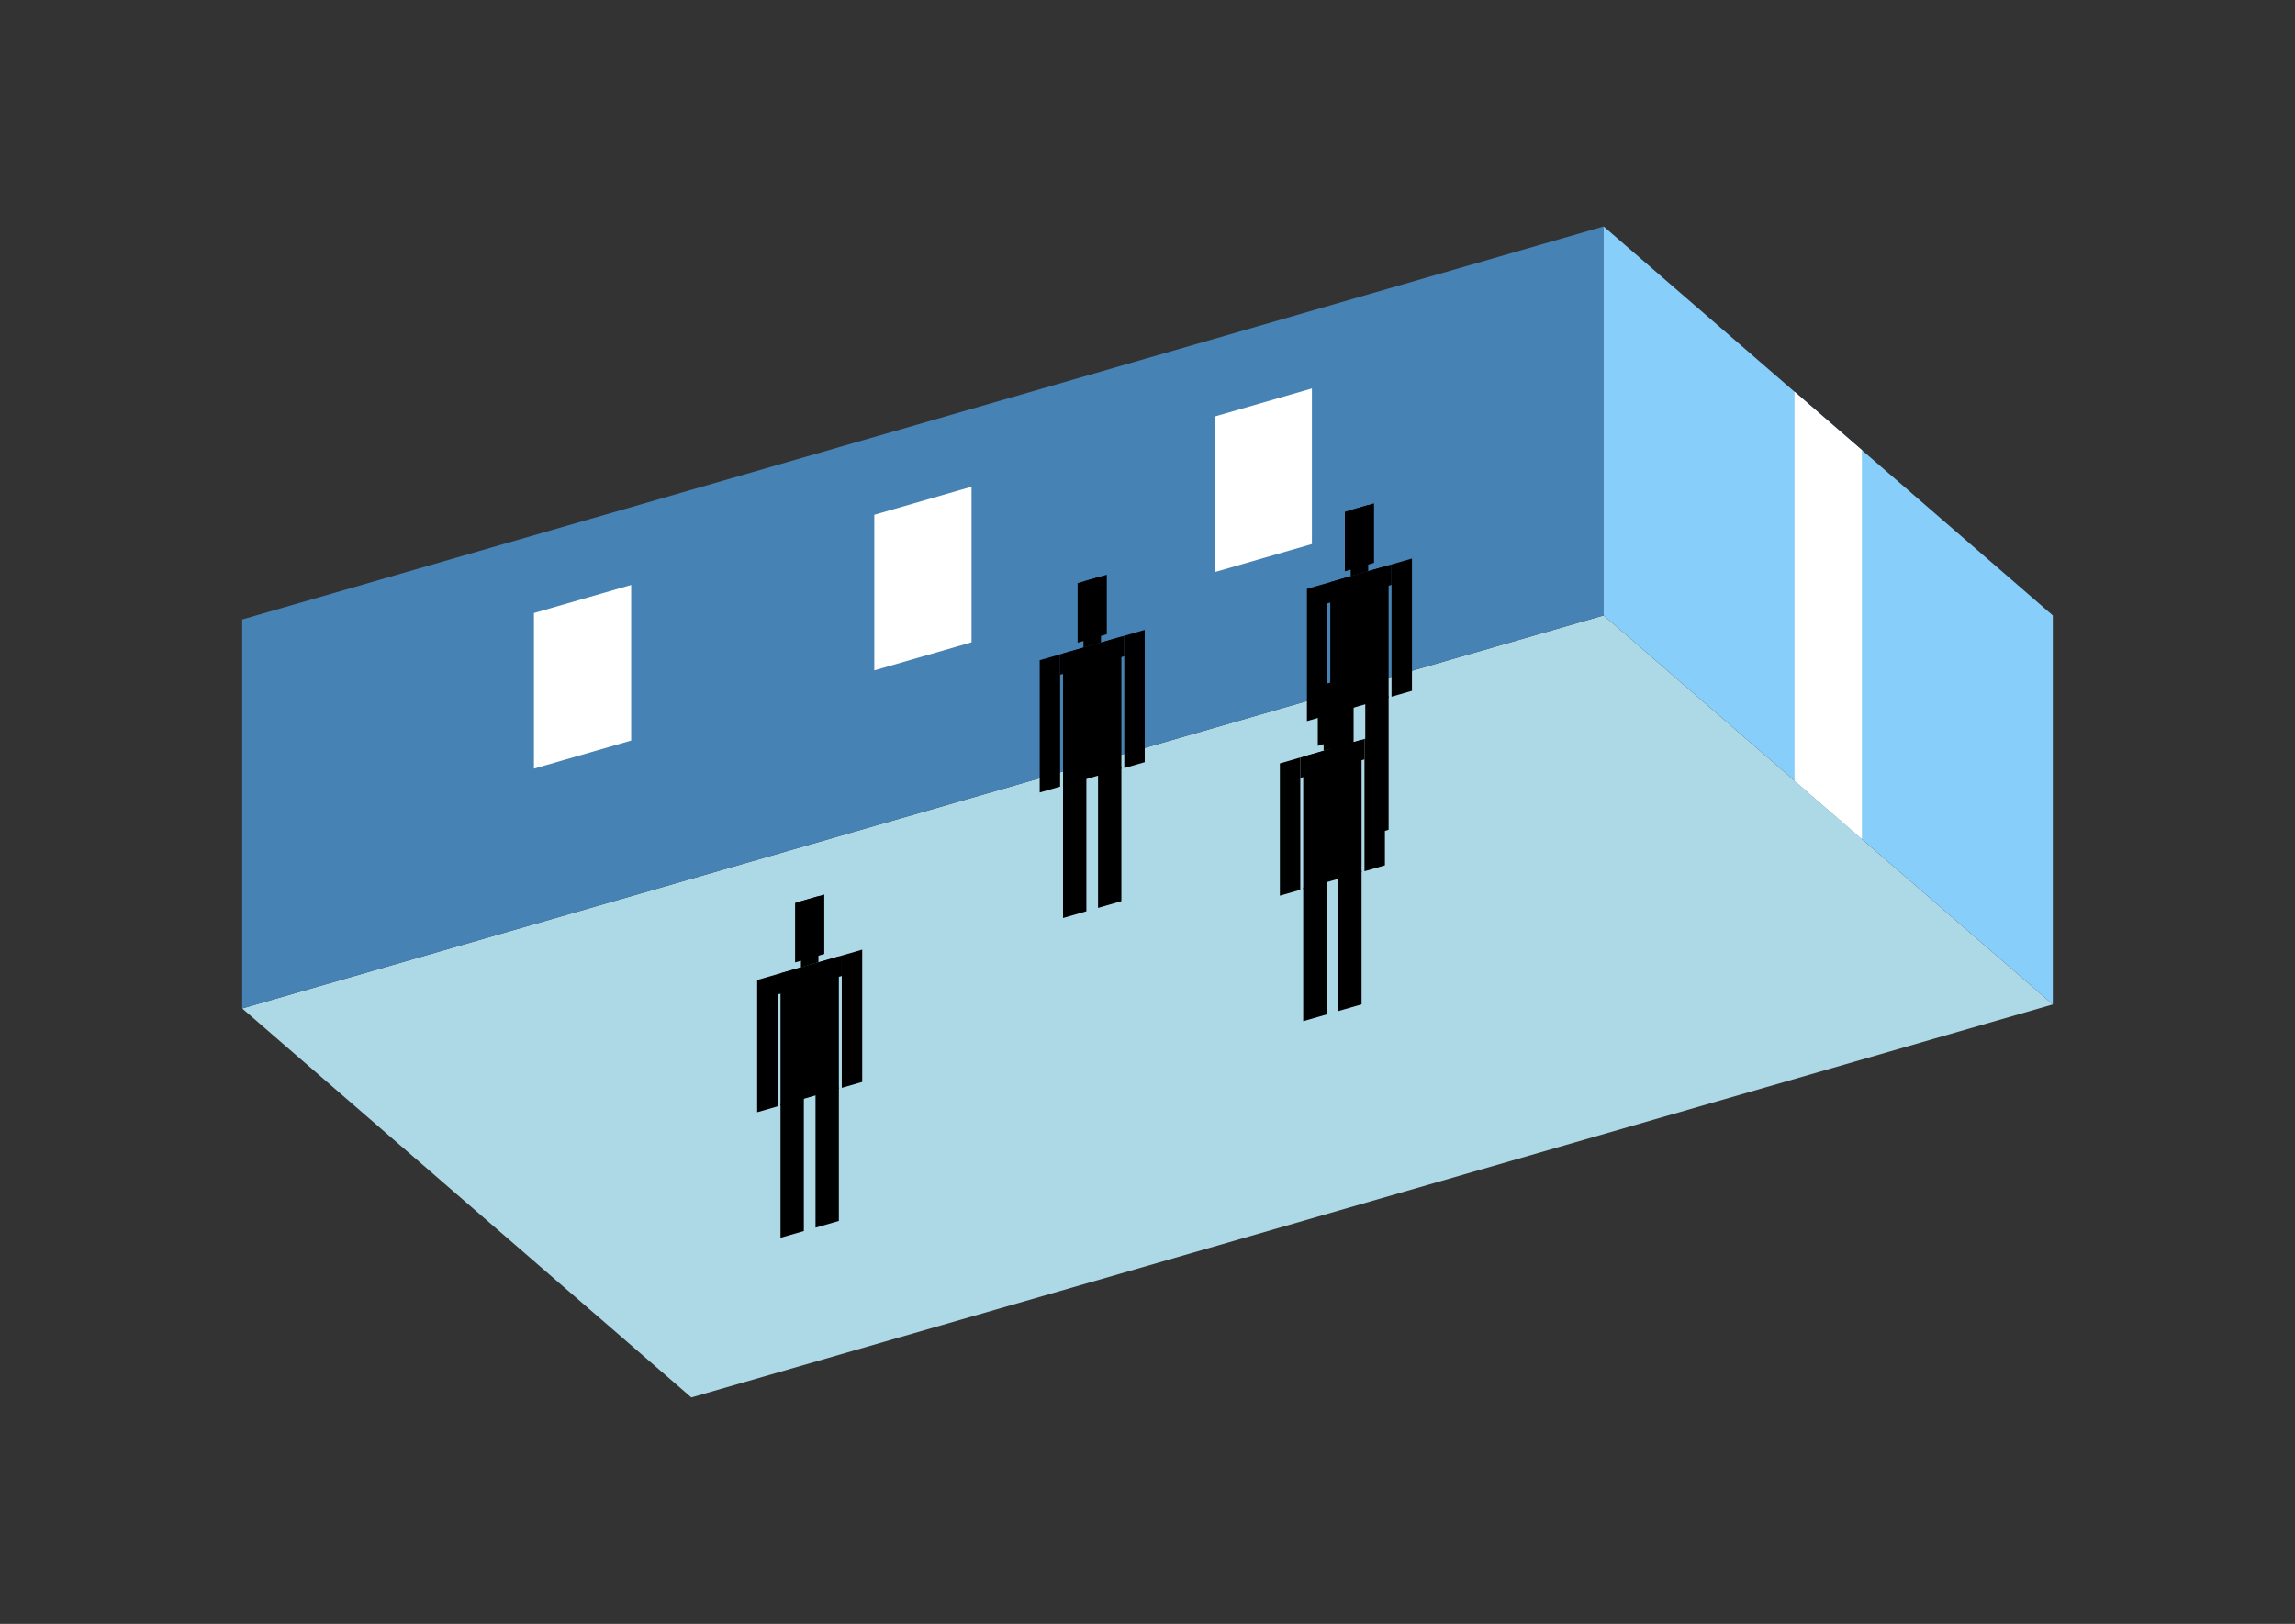 <?xml version="1.0" encoding="UTF-8"?>
<svg
  xmlns="http://www.w3.org/2000/svg"
  width="848"
  height="600"
  style="background-color:white"
>
  <rect width="100%" height="100%" fill="#333333" stroke="none"/>
  <polygon fill="lightblue" points="255.455,516.34 89.49,372.61 592.545,227.39 758.51,371.12" />
  <polygon fill="steelblue" points="89.49,372.61 89.49,228.88 592.545,83.66 592.545,227.39" />
  <polygon fill="lightskyblue" points="758.51,371.12 758.51,227.39 592.545,83.66 592.545,227.39" />
  <polygon fill="white" points="687.975,310.035 687.975,166.305 663.08,144.745 663.08,288.476" />
  <polygon fill="white" points="197.287,283.999 197.287,226.507 233.22,216.134 233.22,273.626" />
  <polygon fill="white" points="323.051,247.694 323.051,190.202 358.984,179.829 358.984,237.322" />
  <polygon fill="white" points="448.815,211.389 448.815,153.897 484.748,143.525 484.748,201.017" />
  <polygon fill="hsl(360.0,50.0%,69.21%)" points="392.792,339.185 392.792,289.828 401.416,287.339 401.416,336.696" />
  <polygon fill="hsl(360.0,50.0%,69.21%)" points="414.352,332.962 414.352,283.605 405.728,286.094 405.728,335.451" />
  <polygon fill="hsl(360.0,50.0%,69.21%)" points="384.169,292.806 384.169,243.938 391.714,241.76 391.714,290.628" />
  <polygon fill="hsl(360.0,50.0%,69.21%)" points="415.43,283.782 415.43,234.914 422.976,232.736 422.976,281.604" />
  <polygon fill="hsl(360.0,50.0%,69.21%)" points="391.714,249.306 391.714,241.76 415.43,234.914 415.43,242.46" />
  <polygon fill="hsl(360.0,50.0%,69.21%)" points="392.792,290.317 392.792,241.449 414.352,235.225 414.352,284.093" />
  <polygon fill="hsl(360.0,50.0%,69.21%)" points="398.182,237.449 398.182,215.459 408.962,212.347 408.962,234.338" />
  <polygon fill="hsl(360.0,50.0%,69.21%)" points="400.338,239.27 400.338,214.836 406.806,212.969 406.806,237.403" />
  <polygon fill="hsl(360.0,50.0%,68.652%)" points="491.535,312.819 491.535,263.462 500.158,260.973 500.158,310.33" />
  <polygon fill="hsl(360.0,50.0%,68.652%)" points="513.094,306.596 513.094,257.239 504.47,259.728 504.47,309.085" />
  <polygon fill="hsl(360.0,50.0%,68.652%)" points="482.911,266.44 482.911,217.572 490.457,215.394 490.457,264.262" />
  <polygon fill="hsl(360.0,50.0%,68.652%)" points="514.172,257.416 514.172,208.548 521.718,206.37 521.718,255.238" />
  <polygon fill="hsl(360.0,50.0%,68.652%)" points="490.457,222.94 490.457,215.394 514.172,208.548 514.172,216.094" />
  <polygon fill="hsl(360.0,50.0%,68.652%)" points="491.535,263.951 491.535,215.083 513.094,208.859 513.094,257.727" />
  <polygon fill="hsl(360.0,50.0%,68.652%)" points="496.925,211.083 496.925,189.093 507.704,185.981 507.704,207.972" />
  <polygon fill="hsl(360.0,50.0%,68.652%)" points="499.08,212.904 499.08,188.47 505.548,186.603 505.548,211.037" />
  <polygon fill="hsl(360.0,50.0%,52.578%)" points="481.538,377.314 481.538,327.957 490.162,325.468 490.162,374.825" />
  <polygon fill="hsl(360.0,50.0%,52.578%)" points="503.097,371.091 503.097,321.734 494.473,324.223 494.473,373.58" />
  <polygon fill="hsl(360.0,50.0%,52.578%)" points="472.914,330.936 472.914,282.067 480.46,279.889 480.46,328.757" />
  <polygon fill="hsl(360.0,50.0%,52.578%)" points="504.175,321.911 504.175,273.043 511.721,270.865 511.721,319.733" />
  <polygon fill="hsl(360.0,50.0%,52.578%)" points="480.46,287.435 480.46,279.889 504.175,273.043 504.175,280.589" />
  <polygon fill="hsl(360.0,50.0%,52.578%)" points="481.538,328.446 481.538,279.578 503.097,273.354 503.097,322.222" />
  <polygon fill="hsl(360.0,50.0%,52.578%)" points="486.928,275.579 486.928,253.588 497.707,250.476 497.707,272.467" />
  <polygon fill="hsl(360.0,50.0%,52.578%)" points="489.084,277.4 489.084,252.965 495.551,251.098 495.551,275.533" />
  <polygon fill="hsl(360.0,50.0%,46.247%)" points="288.4,457.336 288.4,407.979 297.024,405.489 297.024,454.846" />
  <polygon fill="hsl(360.0,50.0%,46.247%)" points="309.96,451.112 309.96,401.755 301.336,404.245 301.336,453.602" />
  <polygon fill="hsl(360.0,50.0%,46.247%)" points="279.776,410.957 279.776,362.089 287.322,359.91 287.322,408.779" />
  <polygon fill="hsl(360.0,50.0%,46.247%)" points="311.038,401.933 311.038,353.064 318.584,350.886 318.584,399.754" />
  <polygon fill="hsl(360.0,50.0%,46.247%)" points="287.322,367.456 287.322,359.91 311.038,353.064 311.038,360.61" />
  <polygon fill="hsl(360.0,50.0%,46.247%)" points="288.4,408.468 288.4,359.599 309.96,353.376 309.96,402.244" />
  <polygon fill="hsl(360.0,50.0%,46.247%)" points="293.79,355.6 293.79,333.609 304.57,330.497 304.57,352.488" />
  <polygon fill="hsl(360.0,50.0%,46.247%)" points="295.946,357.421 295.946,332.987 302.414,331.12 302.414,355.554" />
</svg>
